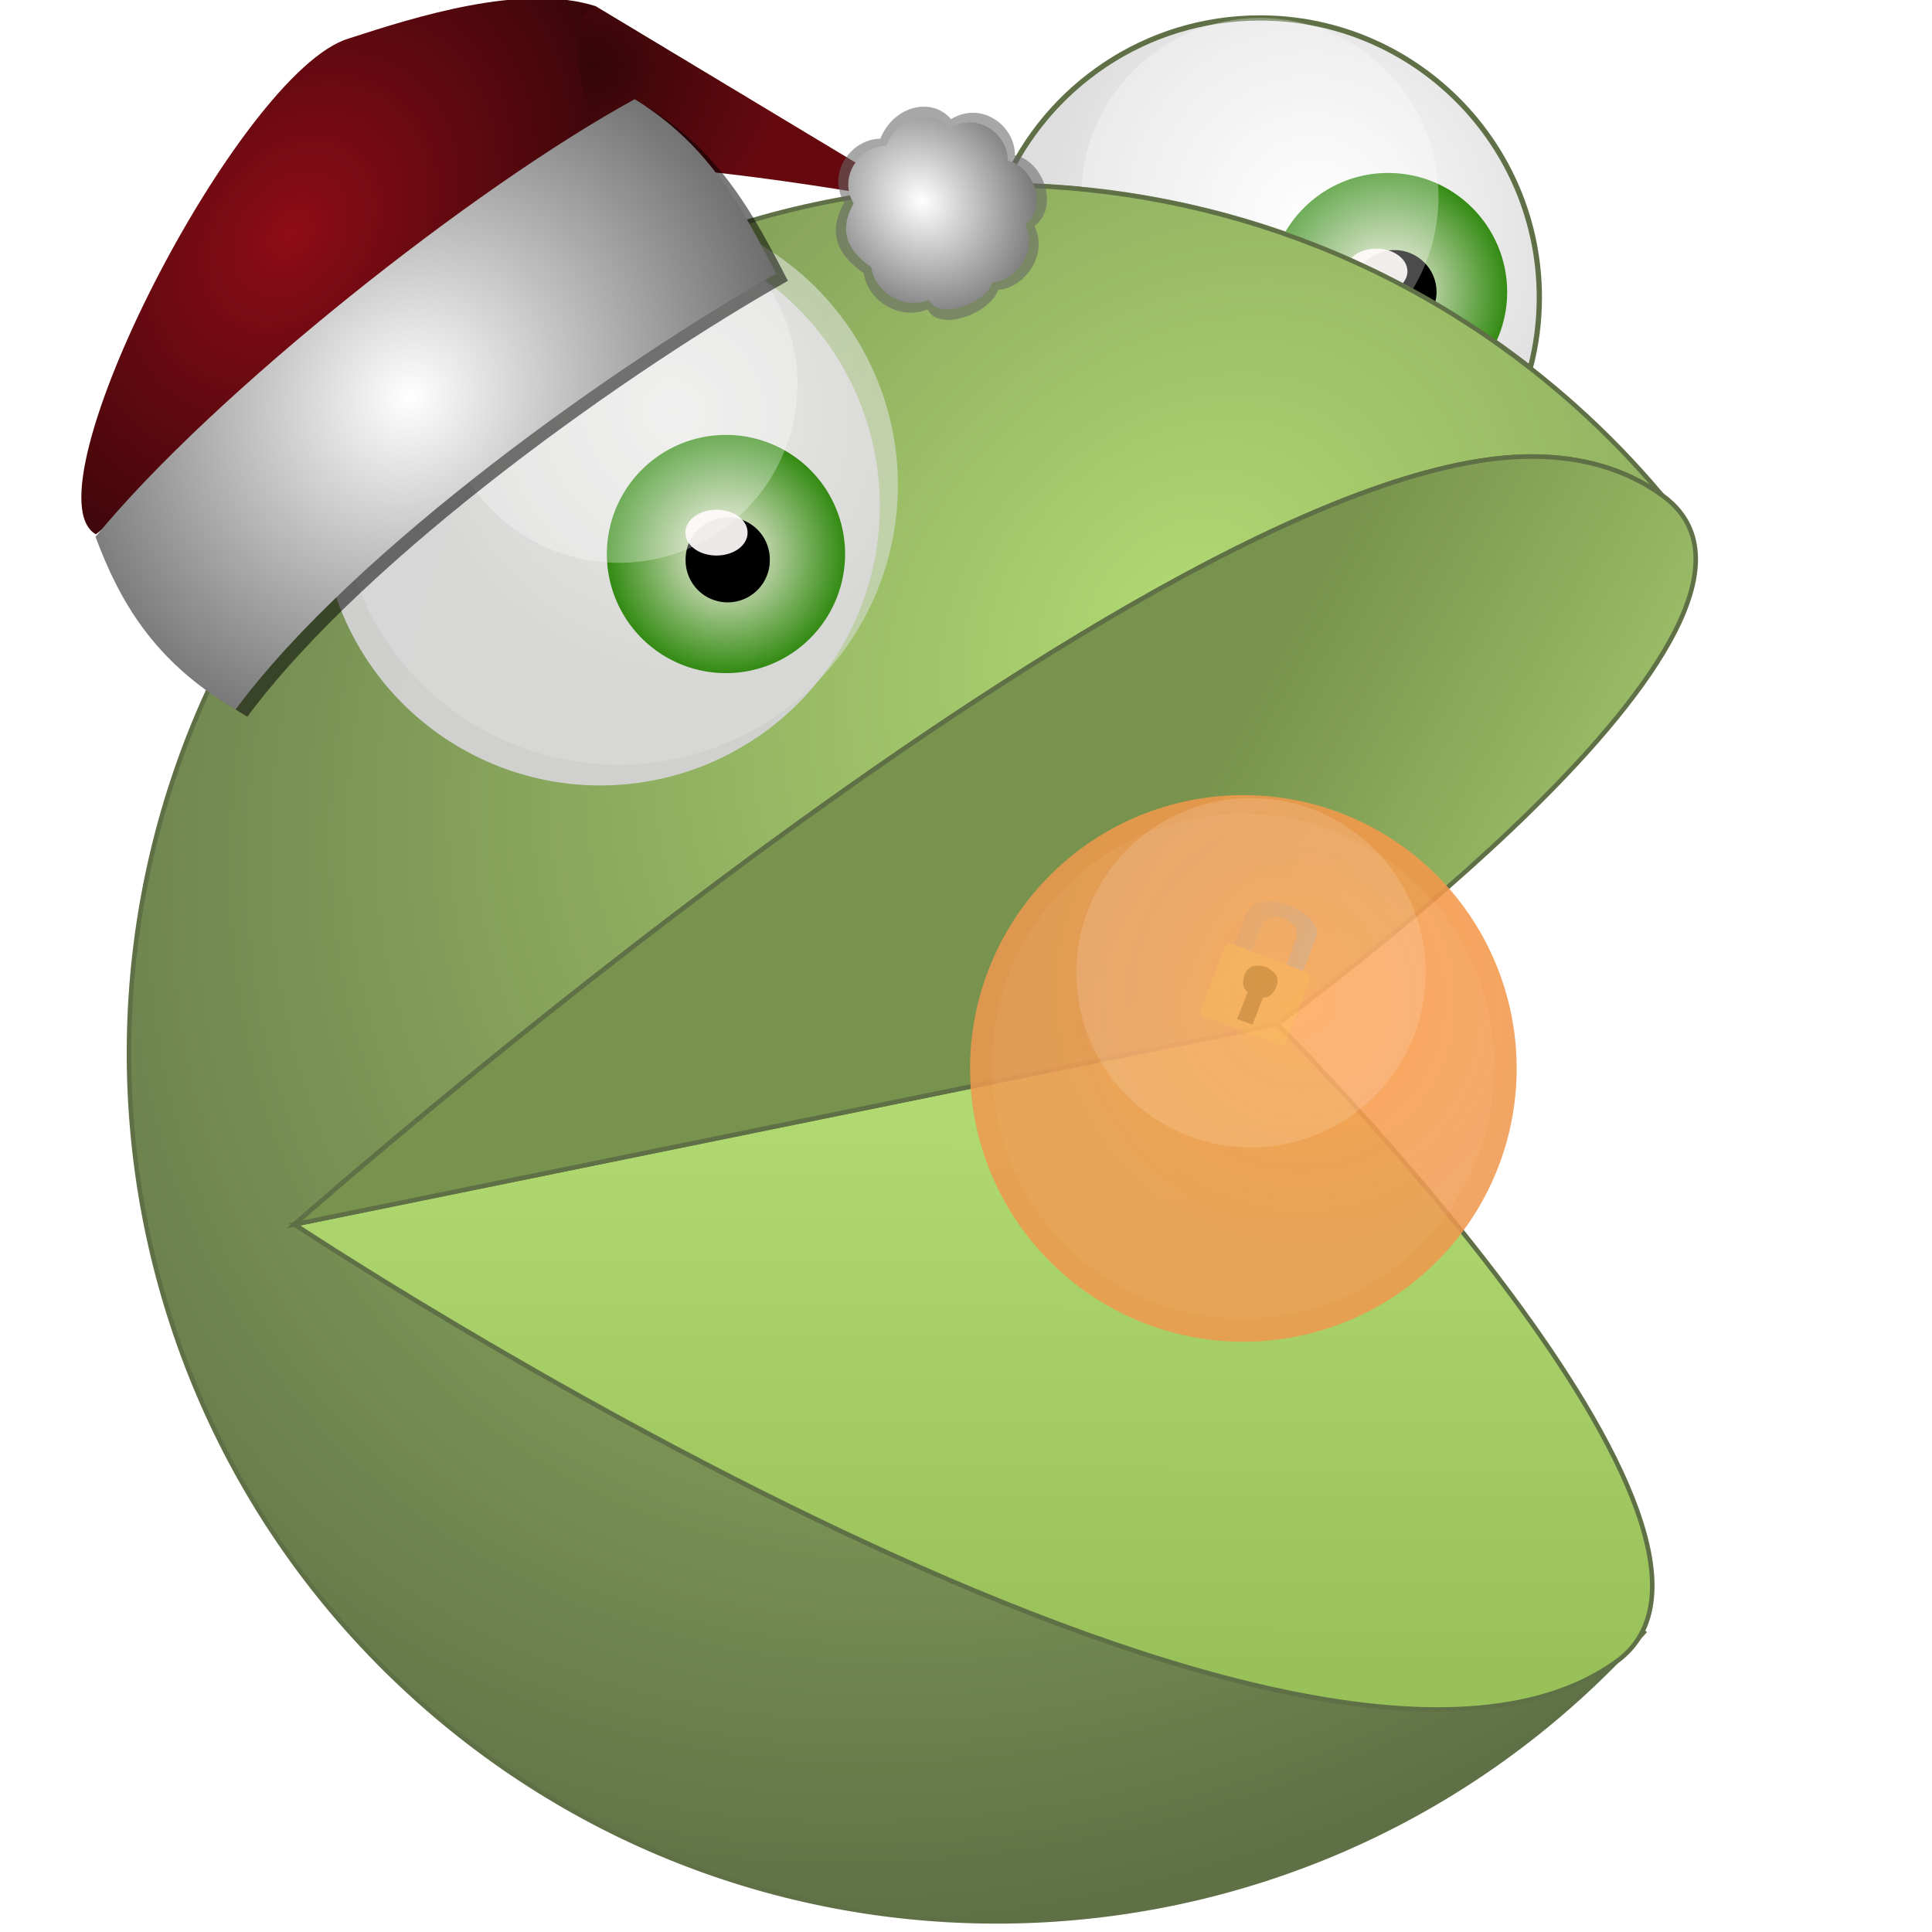 <?xml version="1.0" encoding="UTF-8"?>
<!-- Created with Inkscape (http://www.inkscape.org/) -->
<svg width="460" height="460" version="1.1" viewBox="0 0 126.628 426.027" xmlns="http://www.w3.org/2000/svg" xmlns:cc="http://creativecommons.org/ns#" xmlns:dc="http://purl.org/dc/elements/1.1/" xmlns:rdf="http://www.w3.org/1999/02/22-rdf-syntax-ns#" xmlns:xlink="http://www.w3.org/1999/xlink">
 <title>rugk avatar</title>
 <defs>
  <filter id="filter3806" color-interpolation-filters="sRGB">
   <feGaussianBlur stdDeviation="2.465"/>
  </filter>
  <filter id="filter3838" color-interpolation-filters="sRGB">
   <feGaussianBlur stdDeviation="0.376"/>
  </filter>
  <filter id="filter3886" color-interpolation-filters="sRGB">
   <feGaussianBlur stdDeviation="2.465"/>
  </filter>
  <radialGradient id="radialGradient3970" cx="-229.3" cy="150.3" r="61.619" gradientTransform="matrix(-.902 .328 -.342 -.94 305.78 494.82)" gradientUnits="userSpaceOnUse">
   <stop stop-color="#fff" stop-opacity=".941" offset="0"/>
   <stop stop-color="#dcdcdc" stop-opacity=".941" offset="1"/>
  </radialGradient>
  <radialGradient id="radialGradient3972" cx="-241.43" cy="166.46" r="61.619" gradientTransform="matrix(.426 0 0 .426 580.23 222.45)" gradientUnits="userSpaceOnUse">
   <stop stop-color="#fff5ee" offset="0"/>
   <stop stop-color="#338b13" offset="1"/>
  </radialGradient>
  <radialGradient id="radialGradient3976" cx="-229.3" cy="150.3" r="61.619" gradientTransform="matrix(-.902 .328 -.342 -.94 164.36 536.25)" gradientUnits="userSpaceOnUse">
   <stop stop-color="#fff" stop-opacity=".549" offset="0"/>
   <stop stop-color="#dcdcdc" stop-opacity=".549" offset="1"/>
  </radialGradient>
  <radialGradient id="radialGradient3978" cx="-241.43" cy="166.46" r="61.619" gradientTransform="matrix(.426 0 0 .426 434.23 280.2)" gradientUnits="userSpaceOnUse">
   <stop stop-color="#fff5ee" offset="0"/>
   <stop stop-color="#338b13" offset="1"/>
  </radialGradient>
  <linearGradient id="linearGradient3980" x1="364.65" x2="364.49" y1="465.92" y2="587.34" gradientTransform="translate(79.69 7.019)" gradientUnits="userSpaceOnUse">
   <stop stop-color="#b0d972" offset="0"/>
   <stop stop-color="#98c15a" offset="1"/>
  </linearGradient>
  <linearGradient id="linearGradient3982" x1="356.1" x2="455.89" y1="391.82" y2="445.92" gradientTransform="translate(79.69 7.019)" gradientUnits="userSpaceOnUse">
   <stop stop-color="#77934d" offset="0"/>
   <stop stop-color="#a9cd71" offset="1"/>
  </linearGradient>
  <radialGradient id="radialGradient4578" cx="435.97" cy="595.21" r="191.43" gradientTransform="matrix(-1.209 1.21 -.917 -.916 1504.2 379.75)" gradientUnits="userSpaceOnUse">
   <stop stop-color="#b0d972" offset="0"/>
   <stop stop-color="#5f7046" offset="1"/>
  </radialGradient>
  <filter id="filter3806-0" color-interpolation-filters="sRGB">
   <feGaussianBlur stdDeviation="2.465"/>
  </filter>
  <radialGradient id="radialGradient4808" cx="-229.3" cy="150.3" r="61.619" gradientTransform="matrix(-.902 .328 -.342 -.94 300.86 642.8)" gradientUnits="userSpaceOnUse">
   <stop stop-color="#ff9840" stop-opacity=".902" offset="0"/>
   <stop stop-color="#ef984e" stop-opacity=".863" offset="1"/>
  </radialGradient>
  <linearGradient id="linearGradient3851" x1="66.81" x2="49.402" y1="49.537" y2="35.062" gradientTransform="matrix(1.807 0 0 1.807 532.86 369.41)" gradientUnits="userSpaceOnUse">
   <stop stop-color="#ffc84f" stop-opacity=".234" offset="0"/>
   <stop stop-color="#ffc84f" stop-opacity=".264" offset="1"/>
  </linearGradient>
  <linearGradient id="linearGradient4857" x1="54.512" x2="76.595" y1="31.969" y2="32.045" gradientTransform="matrix(1.807 0 0 1.807 532.86 369.41)" gradientUnits="userSpaceOnUse">
   <stop stop-color="#8e9194" stop-opacity=".107" offset="0"/>
   <stop stop-color="#a1a3a6" stop-opacity=".119" offset=".153"/>
   <stop stop-color="#b4b6b8" stop-opacity=".333" offset=".746"/>
   <stop stop-color="#dbdcdd" stop-opacity=".218" offset="1"/>
  </linearGradient>
  <clipPath id="clipPath1097">
   <path d="m-4.662 366.97 80.009-16.867 17.732-47.573-83.901-36.328-13.839 100.77" fill="none" stroke="#000" stroke-width="1px"/>
  </clipPath>
  <linearGradient id="linearGradient4695">
   <stop stop-color="#fff" offset="0"/>
   <stop offset="1"/>
  </linearGradient>
  <radialGradient id="radialGradient4691" cx="2800.1" cy="80.748" r="376.35" gradientTransform="matrix(.348 -.097 .072 .259 1514.9 893.12)" gradientUnits="userSpaceOnUse">
   <stop stop-color="#8e0c17" offset="0"/>
   <stop stop-color="#340608" offset="1"/>
  </radialGradient>
  <radialGradient id="radialGradient4693" cx="3160.6" cy="164.25" r="118.4" gradientTransform="matrix(.237 .472 -.464 .226 1935.2 -869.31)" gradientUnits="userSpaceOnUse">
   <stop stop-color="#340608" offset="0"/>
   <stop stop-color="#65090f" offset="1"/>
  </radialGradient>
  <radialGradient id="radialGradient4701" cx="2789.2" cy="324.19" r="381.86" gradientTransform="matrix(.596 -.028 .025 .541 822.38 612.04)" gradientUnits="userSpaceOnUse" xlink:href="#linearGradient4695"/>
  <filter id="filter4075" color-interpolation-filters="sRGB">
   <feGaussianBlur stdDeviation="2.321"/>
  </filter>
  <radialGradient id="radialGradient6245" cx="1186.1" cy="-35.943" r="105.05" gradientTransform="matrix(.666 .012 -.014 .769 1876.4 775.9)" gradientUnits="userSpaceOnUse" xlink:href="#linearGradient4695"/>
  <filter id="filter7051" color-interpolation-filters="sRGB">
   <feGaussianBlur stdDeviation="2.001"/>
  </filter>
  <filter id="filter7059" color-interpolation-filters="sRGB">
   <feGaussianBlur stdDeviation="0.5"/>
  </filter>
  <filter id="filter7063" color-interpolation-filters="sRGB">
   <feGaussianBlur stdDeviation="0.342"/>
  </filter>
 </defs>
 <g transform="translate(-320.94 -227.13)">
  <g transform="translate(0 -1.852)" fill-rule="evenodd">
   <path d="m449.06 232.94c-25.244 0-46.944 15.175-56.469 36.906 40.895 0.296 81.825 13.583 116.09 40.312 1.306-4.983 2-10.2 2-15.594 0-34.031-27.594-61.625-61.625-61.625zm39.469 99.531c-0.72 0.178-1.457 0.369-2.188 0.562 0.731-0.194 1.466-0.384 2.188-0.562zm-28.188 9.781c-1.202 0.516-2.409 1.051-3.625 1.594 1.223-0.546 2.416-1.075 3.625-1.594z" color="#000000" fill="url(#radialGradient3970)" stroke="#5f7046" stroke-width="1.158"/>
   <path d="m477.34 267.12c-9.831 0-18.404 5.409-22.906 13.406 16.296 5.702 32.014 13.696 46.656 24 1.588-3.383 2.5-7.14 2.5-11.125 0-14.505-11.745-26.281-26.25-26.281z" color="#000000" fill="url(#radialGradient3972)"/>
   <path d="m478.74 284.12c-2.885 0-5.484 1.311-7.188 3.375 5.459 2.53 10.835 5.327 16.094 8.406 0.224-0.799 0.375-1.629 0.375-2.5 0-5.128-4.153-9.281-9.281-9.281z" color="#000000"/>
   <path d="m449.06 232.94c-21.214 0-38.492 16.777-39.344 37.781 25.154 2.434 49.979 9.834 72.875 22.312 3.714-6.011 5.844-13.103 5.844-20.688 0-21.758-17.617-39.406-39.375-39.406z" color="#000000" fill="#fff" fill-opacity=".294" filter="url(#filter3806)"/>
   <path d="m474.75 283.81c-2.503 0-4.682 0.972-5.875 2.438 3.837 1.706 7.63 3.557 11.375 5.531 0.845-0.832 1.344-1.854 1.344-2.969 0-2.761-3.065-5-6.844-5z" color="#000000" fill="#fffafa" fill-opacity=".926" filter="url(#filter3838)"/>
  </g>
  <g stroke="#5f7046">
   <path d="m389.77 267.96c-52.062 0.382-103.78 21.879-141.25 63.719-70.532 78.757-63.882 199.78 14.875 270.31 76.544 68.55 193.01 64.166 264.25-8.438-70.196 50.426-291.47-96.438-291.47-96.438s191.5-169.49 272.84-169.31c10.782 0.024 20.5 2.64 28.719 8.531-5.835-6.954-12.169-13.501-18.938-19.562-36.917-33.062-83.094-49.15-129.03-48.812zm143.66 318.87c-0.232 0.467-0.477 0.93-0.75 1.375 0.343-0.377 0.69-0.744 1.031-1.125l-0.281-0.25z" color="#000000" fill="url(#radialGradient4578)" fill-rule="evenodd"/>
   <path d="m452.91 452.94-216.73 44.179s221.28 146.86 291.48 96.433c38.314-27.523-74.748-140.61-74.748-140.61z" fill="url(#linearGradient3980)"/>
   <path d="m509.03 327.8c-81.34-0.18-272.85 169.32-272.85 169.32l216.73-44.179s123.19-89.052 84.873-116.58c-8.226-5.909-17.953-8.539-28.75-8.562z" fill="url(#linearGradient3982)"/>
  </g>
  <g transform="translate(-25.964 -2.873)">
   <g transform="matrix(.813 0 0 .813 107.85 103.78)">
    <g transform="matrix(1.203 0 0 1.203 -87.129 -87.326)" fill-rule="evenodd">
     <path d="m505.74 442.54a61.62 61.62 0 1 1 -123.24 0 61.62 61.62 0 1 1 123.24 0z" color="#000000" fill="url(#radialGradient4808)"/>
     <path transform="matrix(.639 0 0 .639 600.11 314.59)" d="m-179.81 166.46a61.62 61.62 0 1 1 -123.24 0 61.62 61.62 0 1 1 123.24 0z" color="#000000" fill="#fff" fill-opacity=".137" filter="url(#filter3806-0)"/>
    </g>
   </g>
   <g transform="matrix(.813 0 0 .813 257.08 117.85)">
    <path d="m331.58 427.14a68.096 68.096 0 1 1 -136.19 0 68.096 68.096 0 1 1 136.19 0z" color="#000000" fill="#ffe8d5" fill-opacity=".057" fill-rule="evenodd" stroke-width="1.105"/>
   </g>
   <g transform="matrix(.526 .201 -.201 .526 224.92 80.796)">
    <path d="m632.24 438.14v-12.833s0.415-9.255 13.661-9.108c14.848 0.165 15.323 7.159 15.179 7.59v14.352h-7.176v-11.04s0-5.382-7.176-5.52-7.314 5.382-7.314 5.382v11.178z" fill="url(#linearGradient4857)"/>
    <rect x="628.93" y="438.14" width="35.741" height="30.497" ry="1.794" fill="url(#linearGradient3851)"/>
    <path d="m643.62 464.91 0.08-11.359s-3.545-0.483-3.545-6.042 6.533-5.639 6.533-5.639 6.704 0.013 6.759 5.237c0.06 5.72-3.384 6.364-3.384 6.364l-0.055 11.381z" fill="#6d3f04" fill-opacity=".241"/>
   </g>
  </g>
  <path d="m365.24 338.71a61.62 61.62 0 1 1 -123.24 0 61.62 61.62 0 1 1 123.24 0z" color="#000000" fill="#d3d3d3" fill-opacity=".961" fill-rule="evenodd" filter="url(#filter3886)"/>
  <g transform="translate(0 -1.852)" fill-rule="evenodd">
   <path d="m369.24 335.99a61.62 61.62 0 1 1 -123.24 0 61.62 61.62 0 1 1 123.24 0z" color="#000000" fill="url(#radialGradient3976)"/>
   <path d="m357.59 351.15a26.264 26.264 0 1 1 -52.529 0 26.264 26.264 0 1 1 52.529 0z" color="#000000" fill="url(#radialGradient3978)" stroke-width=".426"/>
   <path d="m340.99 352.43a9.286 9.286 0 1 1 -18.571 0 9.286 9.286 0 1 1 18.571 0z" color="#000000"/>
   <path transform="matrix(.639 0 0 .639 461.98 207.34)" d="m-179.81 166.46a61.62 61.62 0 1 1 -123.24 0 61.62 61.62 0 1 1 123.24 0z" color="#000000" fill="#fff" fill-opacity=".294" filter="url(#filter3806)"/>
   <path transform="matrix(.737 0 0 .538 434 16.985)" d="m-132.86 612.36a9.286 9.286 0 1 1 -18.571 0 9.286 9.286 0 1 1 18.571 0z" color="#000000" fill="#fffafa" fill-opacity=".926" filter="url(#filter3838)"/>
  </g>
  <path transform="translate(241.6 -29.349)" d="m127.64 363.49c1e-3 34.033-27.587 61.622-61.62 61.622-34.033 0-65.827-23.584-65.826-57.617-3.902-36.958 32.401-67.732 66.426-67.03 32.003 0.661 61 28.998 61.019 63.024z" clip-path="url(#clipPath1097)" color="#000000" fill="none" stroke="#5f7046" stroke-width="1.158"/>
  <g transform="matrix(.524 -.409 .409 .524 153.2 307.39)">
   <g transform="translate(-2371.1,-600.35)">
    <path d="m2621.3 645.07 45.532 118.71s-58.73-66.243-79.082-76.45c2.351-20.389 17.176-50.43 33.55-42.264z" fill="url(#radialGradient4693)"/>
    <path d="m2382.8 681.17c-10.59-25.451 131.9-91.763 167.26-78.078 21.812 7.933 56.956 20.932 71.366 42.154-11.428-3.598-18.58 15.182-25.986 31.145z" fill="url(#radialGradient4691)"/>
   </g>
   <g transform="translate(-2371.1,-600.35)">
    <path d="m2385.2 759.77c64.882-17.943 172.74-12.318 230.32-3.639 4.339-23.574 8.835-47.108-1.401-74.479-60.029-9.826-170.29-9.107-230.32 4.369-6.801 21.553-10.299 44.484 1.401 73.749z" filter="url(#filter4075)" opacity=".724"/>
    <path d="m2383.6 755.48c64.882-17.943 172.74-12.318 230.32-3.639 4.339-23.574 8.835-47.108-1.401-74.479-60.029-9.826-170.29-9.107-230.32 4.369-6.801 21.553-10.299 44.484 1.401 73.749z" fill="url(#radialGradient4701)"/>
    <path d="m2700.5 769.62c6.229 7.16 1.278 22.628-9.312 22.481-2.409 10.854-15.721 14.036-22.481 9.312-7.615 4.682-24.374-1.292-22.481-9.312-10.011-2.807-13.825-14.805-9.312-22.481-3.973-12.641 0.844-18.889 9.312-22.481 1.391-11.188 14.57-15.288 22.481-9.312 9.857-5.78 21.914-0.863 22.481 9.312 11.941 1.425 15.336 15.033 9.312 22.481z" fill="#666" filter="url(#filter7063)" opacity=".757"/>
    <path d="m2697.5 769.59c5.625 6.465 1.154 20.431-8.408 20.299-2.175 9.8-14.195 12.674-20.299 8.408-6.876 4.228-22.008-1.167-20.299-8.408-9.039-2.534-12.483-13.367-8.408-20.299-3.587-11.413 0.762-17.055 8.408-20.299 1.256-10.102 13.155-13.804 20.299-8.408 8.9-5.219 19.786-0.779 20.299 8.408 10.782 1.287 13.847 13.574 8.408 20.299z" fill="url(#radialGradient6245)" filter="url(#filter7059)"/>
    <path transform="matrix(.857 0 0 .857 382.42 110.22)" d="m2697.5 769.59c5.625 6.465 1.154 20.431-8.408 20.299-2.175 9.8-14.195 12.674-20.299 8.408-6.876 4.228-22.008-1.167-20.299-8.408-9.039-2.534-12.483-13.367-8.408-20.299-3.587-11.413 0.762-17.055 8.408-20.299 1.256-10.102 13.155-13.804 20.299-8.408 8.9-5.219 19.786-0.779 20.299 8.408 10.782 1.287 13.847 13.574 8.408 20.299z" fill="url(#radialGradient6245)" filter="url(#filter7051)"/>
   </g>
  </g>
 </g>
</svg>
